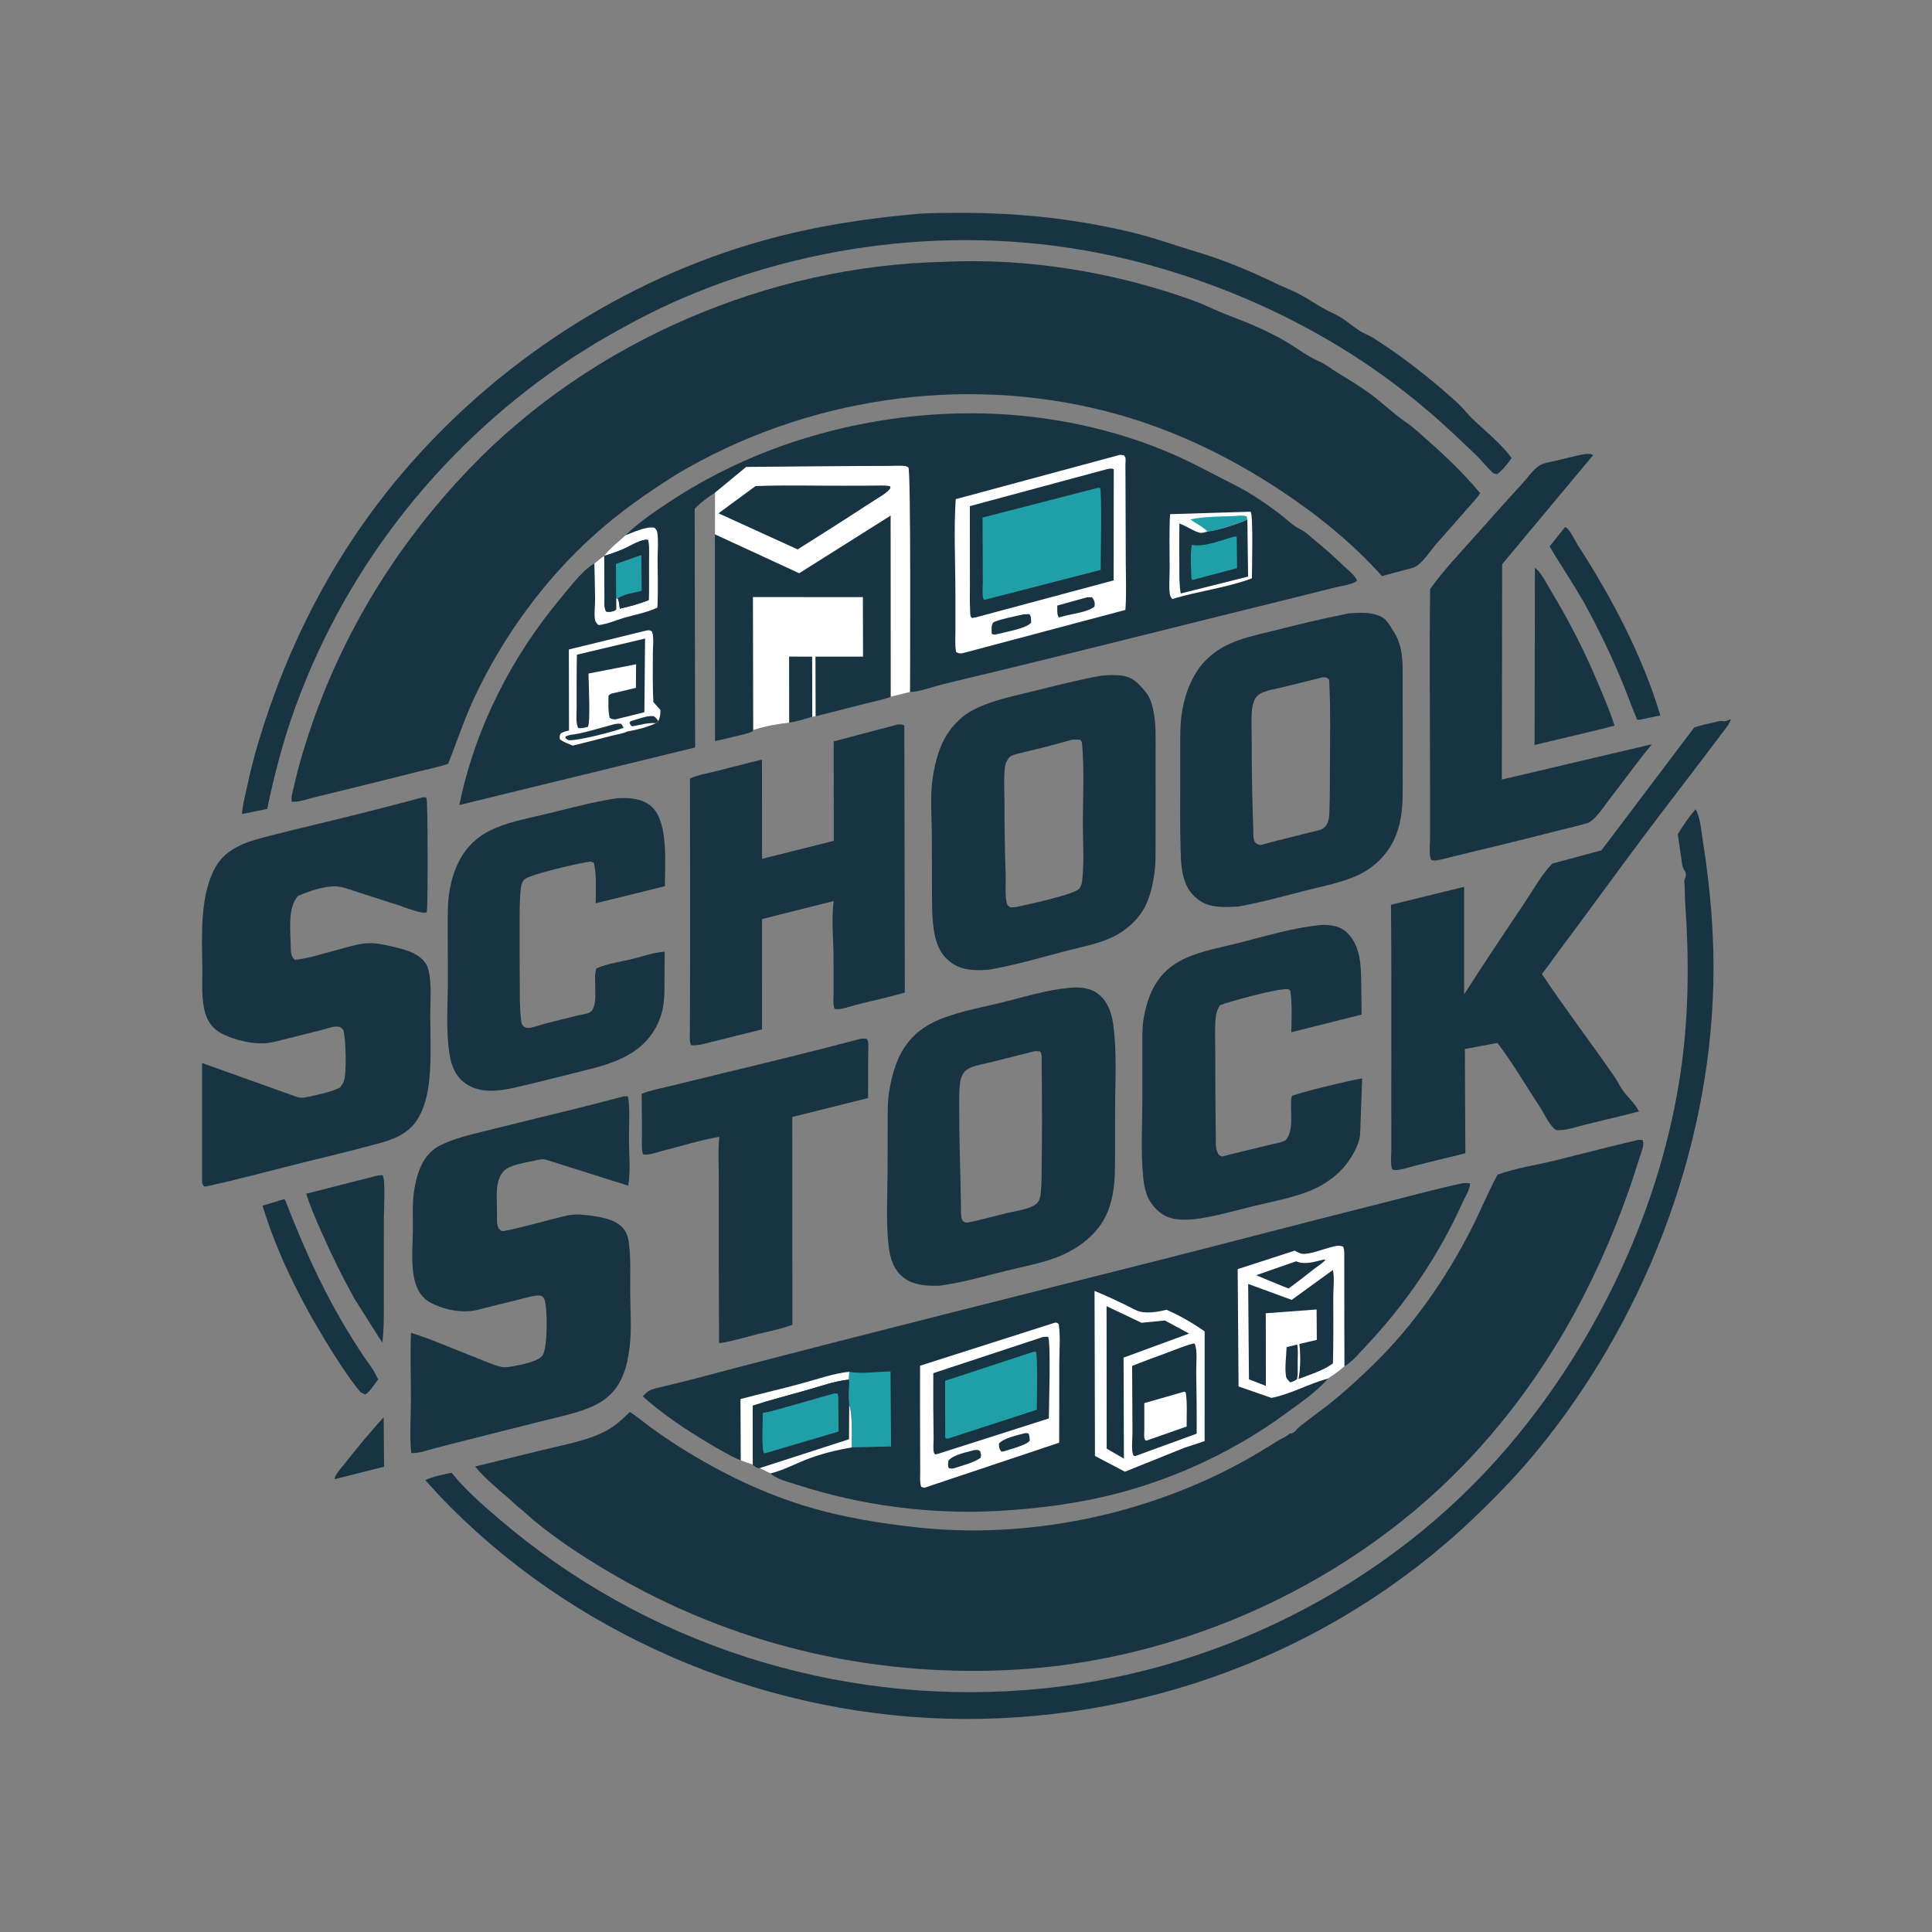 <?xml version="1.0" encoding="utf-8" ?>
<svg xmlns="http://www.w3.org/2000/svg" xmlns:xlink="http://www.w3.org/1999/xlink" width="1024" height="1024">
	<rect width="100%" height="100%" fill="#808080" stroke="none"/>
	<path fill="#183341" d="M203.358 751.142L203.554 777.396L177.328 784.008C177.32 781.839 181.057 777.87 182.449 776.08C189.139 767.475 196.051 759.217 203.358 751.142Z"/>
	<path fill="#183341" d="M829.551 279.313L829.987 279.497C832.152 280.792 834.914 286.829 836.364 289.07C854.233 316.674 870.541 347.592 880.026 379.208L872.376 380.772C870.79 381.178 869.389 381.461 867.75 381.514C864.313 373.288 861.343 364.859 857.816 356.666C852.967 345.404 847.569 334.247 841.781 323.435C835.549 311.795 828.024 300.963 821.307 289.632L829.551 279.313Z"/>
	<path fill="#183341" d="M150.601 635.578C151.209 636.283 151.159 636.083 151.427 636.771C159.9 658.565 169.198 679.751 180.986 700C184.581 706.176 188.403 712.337 192.355 718.292C194.576 721.639 197.238 724.847 199.069 728.42L200.437 731.106C198.848 733.2 195.773 738.093 193.5 739.134L191.01 737.805C184.249 729.601 178.369 720.23 172.819 711.169C159.099 688.77 146.788 664.241 139.156 639.045L150.601 635.578Z"/>
	<path fill="#183341" d="M200.133 623.054L202.75 622.878C204.487 625.636 203.46 640.573 203.459 645.095C203.457 658.25 203.445 671.405 203.417 684.56C203.398 693.543 203.712 702.762 202.659 711.694L188.174 688.856C181.758 677.398 175.92 665.562 170.628 653.544C167.618 646.708 164.506 639.83 162.323 632.679L200.133 623.054Z"/>
	<path fill="#183341" d="M813.529 300.861C816.846 303.397 819.618 309.119 821.783 312.705C831.504 328.807 839.903 345.127 847.14 362.495C850.184 369.799 853.387 377.017 855.715 384.592L847.124 386.799L813.365 394.871L813.529 300.861Z"/>
	<path fill="#183341" d="M456.276 550.551C457.42 550.38 458.359 550.5 459.498 550.635C460.655 552.322 460.145 556.925 460.147 559.063C460.155 566.703 460.118 574.343 460.084 581.982L419.934 592.002L419.993 702.148C414.277 704.347 407.953 705.496 402 706.996C395.084 708.737 388.187 710.912 381.128 711.945L380.948 665.75C380.95 651.959 380.955 638.169 380.969 624.378C380.976 617.212 380.472 609.646 381.27 602.528C371.268 604.231 361.215 607.452 351.348 609.893C348.38 610.627 343.708 612.645 340.773 611.727C339.821 608.428 340.273 604.128 340.253 600.681C340.212 593.707 340.178 586.733 340.098 579.759C344.853 577.791 350.425 576.808 355.445 575.601C363.1 573.762 370.728 571.816 378.381 569.97C404.351 563.705 430.46 557.402 456.276 550.551Z"/>
	<path fill="#183341" d="M423.59 303.814L472.075 273.251L472.123 369.311C467.837 370.955 463.039 371.797 458.588 372.938C449.825 375.186 441.075 377.454 432.295 379.636L430.523 379.988C426.57 381.109 422.346 382.528 418.284 383.054C411.785 383.751 405.454 384.977 399.211 386.951L398.88 387.636C396.433 388.866 393.643 389.317 391 389.979C386.997 390.983 383.031 391.976 378.978 392.767L378.924 283.189L423.59 303.814Z"/>
	<path fill="#FEFEFE" d="M399.072 316.463L457.345 316.48L457.434 348.014L432.215 348.029L432.295 379.636L430.523 379.988C426.57 381.109 422.346 382.528 418.284 383.054C411.785 383.751 405.454 384.977 399.211 386.951L399.072 316.463Z"/>
	<path fill="#183341" d="M418.239 347.993L430.443 348.045L430.523 379.988C426.57 381.109 422.346 382.528 418.284 383.054L418.239 347.993Z"/>
	<path fill="#183341" d="M840.335 240.647C841.926 240.633 843.069 240.314 844.387 241.25L796.181 299.027L795.991 413.18L875.529 394.459C867.809 403.809 860.713 413.801 853.25 423.367C850.086 427.422 846.385 433.599 841.899 436.082C836.892 437.656 831.693 438.734 826.609 440.052C814.553 443.179 802.478 446.117 790.385 449.09C783.683 450.738 776.97 452.36 770.251 453.94C767.185 454.661 763.909 455.761 760.785 456.089C759.967 456.174 759.318 455.991 758.546 455.75C757.227 453.14 757.957 447.396 757.958 444.357C757.961 434.296 757.955 424.236 757.953 414.175C757.946 380.194 757.546 346.164 758.006 312.19L758.59 311.376C765.195 302.283 773.245 293.709 780.75 285.339C789.323 275.778 797.771 266.115 806.498 256.694C809.331 253.635 812.448 249.053 815.828 246.815C818.138 245.285 821.871 244.863 824.543 244.231C829.809 242.986 834.985 241.51 840.335 240.647Z"/>
	<path fill="#183341" d="M326.573 423.153L326.97 423.108C333.436 422.687 340.925 423.127 345.816 427.963C354.36 436.41 352.384 458.571 352.414 469.719L315.745 478.74C315.663 471.903 316.37 463.941 314.75 457.284L313.25 456.667C308.024 457.049 281.655 463.379 278.423 465.762C276.63 467.084 276.223 469.11 276.005 471.194C275.29 478.012 275.43 484.897 275.411 491.743C275.383 501.736 275.415 511.73 275.494 521.722C275.539 527.452 275.399 533.299 276.031 539C276.133 539.918 276.211 541.995 276.614 542.75C276.899 543.285 277.371 543.697 277.75 544.171C278.333 544.393 278.878 544.785 279.5 544.837C281.713 545.021 286.72 543.096 289.047 542.496C294.754 541.025 300.493 539.672 306.207 538.222C308.123 537.736 310.546 537.54 312.327 536.72C318.045 534.087 313.906 518.251 316.133 513.25C321.882 510.681 329.074 509.767 335.233 508.262C340.592 506.954 346.134 504.881 351.634 504.478L352.284 504.435L352.148 526.015C352.039 530.115 351.598 534.398 350.289 538.303L350.046 539C349.178 541.536 348.045 544.013 346.625 546.292C336.968 561.802 319.194 564.959 302.849 569.139C292.74 571.725 282.558 574.233 272.382 576.541C264.249 578.387 254.534 579.511 247.216 574.588C241.623 570.827 239.335 565.354 238.284 558.933C236.187 546.109 237.413 531.65 237.378 518.636C237.355 509.674 237.281 500.712 237.295 491.75C237.305 485.039 237.165 478.124 238.365 471.5C239.677 464.247 242.315 456.797 246.768 450.863C249.768 446.866 253.891 443.322 258.29 440.957C268.115 435.673 279.836 433.822 290.572 431.165C302.449 428.225 314.487 425.024 326.573 423.153Z"/>
	<path fill="#183341" d="M701.118 490.207C705.741 490.26 710.318 490.859 713.841 494.191C721.241 501.19 721.353 511.952 721.496 521.423C721.578 526.861 721.629 532.3 721.673 537.738L684.429 547.092C684.555 540.105 684.91 532.628 683.974 525.708C683.842 524.731 683.736 524.901 683 524.347C678.901 523.275 651.222 530.889 646.556 532.824L646.148 533.56C645.138 535.432 644.533 537.31 644.331 539.437C643.782 545.224 644.111 551.274 644.116 557.094C644.124 567.585 644.147 578.076 644.233 588.567C644.271 593.279 644.321 597.99 644.407 602.701C644.449 605.062 644.204 608.034 645.058 610.25C645.718 611.963 646.09 612.326 647.75 612.988C655.808 610.843 663.976 609.052 672.06 606.979C675.141 606.189 678.362 605.86 681.25 604.481C686.491 598.869 683.244 588.066 684.644 581.048C686.357 579.511 717.255 572.246 721.272 571.686L721.965 571.596L720.935 600.104C721.017 605.676 717.036 612.411 713.779 616.75C709.721 622.158 703.84 626.626 697.817 629.573C687.596 634.574 675.097 636.633 664.049 639.348C654.719 641.642 645.2 644.423 635.708 645.838C629.068 646.827 620.62 647.228 615.065 642.834C609.035 638.066 606.8 632.436 606.007 624.902C604.492 610.503 605.492 595.095 605.481 580.594C605.475 572.444 605.474 564.295 605.492 556.145C605.506 550.4 605.264 544.355 606.342 538.692C607.832 530.858 610.322 523.522 615.511 517.321C619.143 512.98 623.643 509.958 628.784 507.668C637.274 503.887 647.08 502.179 656.074 499.907C670.78 496.192 685.972 491.456 701.118 490.207Z"/>
	<path fill="#183341" d="M487.288 113.276C494.639 112.782 502.075 112.876 509.443 112.849C540.409 112.732 572.01 116.184 602.088 123.706C612.718 126.364 622.836 130.084 633.281 133.183C648.516 137.704 662.745 143.69 677.045 150.574C680.665 152.317 684.414 153.671 688 155.542C692.784 158.039 697.185 161.057 701.855 163.673C704.772 165.307 707.809 166.494 710.705 168.284C714.159 170.419 717.27 173.173 720.735 175.384C723.073 176.875 725.701 177.734 727.984 179.185C740.309 187.017 752.813 196.492 763.912 205.983C767.317 208.895 770.903 211.947 774.07 215.106C776.209 217.239 778.052 219.662 780.228 221.77C787.281 228.598 795.357 234.797 801.191 242.786C799.189 245.709 796.364 249.237 793.5 251.314C792.917 251.196 792.303 251.179 791.75 250.959C791.221 250.748 790.278 249.652 789.846 249.222C787.58 246.969 785.573 244.449 783.328 242.171C781.04 239.849 778.57 237.706 776.234 235.431C760.303 219.919 742.914 205.525 724.46 193.086C687.928 168.464 647.327 150.508 604.776 139.249C524.706 118.06 437.988 125.411 362 157.952C346.119 164.753 331.202 172.839 316.29 181.509L304.25 189.026C236.532 233.498 184.554 298.042 156.729 374.266C150.227 392.078 145.473 410.189 141.631 428.728L128.262 431.454C128.51 426.963 129.783 422.332 130.74 417.931C132.538 409.658 134.519 401.459 136.96 393.348C152.7 341.045 177.221 293.375 212.58 251.539C262.352 192.651 330.374 148.152 404.719 127.437C431.838 119.881 459.287 115.663 487.288 113.276Z"/>
	<path fill="#183341" d="M475.542 384.063C477.118 383.866 477.985 383.762 479.316 384.639L479.566 526.07C471.044 528.597 462.21 530.387 453.592 532.616C450.813 533.334 444.908 535.596 442.324 534.686C441.338 532.552 441.8 528.963 441.796 526.595C441.784 520.212 441.807 513.828 441.787 507.444C441.756 497.793 440.613 487.097 441.859 477.563L403.912 487.12L403.895 545.592L374.874 552.813C371.906 553.588 369.34 554.214 366.25 553.963C365.346 551.637 365.635 549.155 365.653 546.698C365.68 542.977 365.679 539.255 365.69 535.533C365.73 522.54 365.778 509.547 365.795 496.554C365.832 468.584 365.676 440.614 365.688 412.645C370.015 410.615 375.308 409.831 379.963 408.654C387.927 406.64 395.847 404.454 403.854 402.613L403.908 455.2L441.913 445.675L441.876 392.951L475.542 384.063Z"/>
	<path fill="#183341" d="M916.999 381.268L917.341 381.467C916.332 384.21 914.042 386.792 912.294 389.115C909.478 392.859 906.667 396.608 903.844 400.347C892.813 414.953 881.576 429.407 870.62 444.069C855.622 464.141 840.926 484.442 825.912 504.5C822.991 508.402 820.332 512.426 817.241 516.211C829.579 534.79 843.208 552.56 855.863 570.924C857.272 572.968 858.22 575.171 859.608 577.216C862.513 581.494 866.214 584.286 868.718 589.064C859.436 591.507 850.047 593.693 840.713 595.951C835.793 597.142 830.079 599.358 825 598.989C821.474 597.242 818.604 590.429 816.43 587.115C808.975 575.749 801.857 563.623 793.705 552.772L776.42 555.98L776.669 611.252L771.366 612.587C764.416 614.195 757.494 615.961 750.577 617.707C747.346 618.523 743.932 619.715 740.643 620.113C739.584 620.241 738.754 620.182 737.819 619.664C736.864 616.547 737.445 612.014 737.44 608.699C737.426 600.404 737.415 592.109 737.408 583.813C737.379 549.06 737.588 514.3 737.248 479.548L776.009 470.032L776.016 527.055C786.436 510.762 797.172 494.628 807.993 478.592C812.546 471.844 817.041 463.45 822.777 457.682L848.782 450.707L898.029 385.533C901.345 384.463 904.609 383.742 908 382.974C909.722 382.584 911.428 381.889 913.203 382.235C914.645 382.515 915.719 381.875 916.999 381.268Z"/>
	<path fill="#183341" d="M898.643 428.934C901.151 432.68 901.714 440.505 902.427 444.969C906.531 470.659 908.737 496.102 908.077 522.141C905.818 611.364 870.58 701.387 813.783 770.027C803.378 782.601 791.869 794.417 780.028 805.635C705.25 876.481 603.846 913.929 501.13 910.922C401.026 907.991 301.252 865.08 232.292 792.086L225.425 784.514C229.648 782.481 234.78 781.489 239.371 780.62C246.349 789.42 256.001 797.797 264.527 805.093C342.004 871.385 442.683 903.639 544.261 895.705C641.549 888.106 735.449 841.564 798.994 767.15C846.997 710.936 881.094 638.669 891.202 565.25C895.171 536.422 895.238 507.144 893.168 478.162C892.938 474.943 893.07 471.697 892.798 468.483C892.694 467.25 892.573 466.448 893.191 465.312C893.88 464.044 893.509 463.412 893.295 462.014C891.448 459.955 891.429 457.129 891.061 454.5C890.486 450.393 889.864 446.292 889.264 442.189C891.975 437.474 895.165 433.11 898.643 428.934Z"/>
	<path fill="#183341" d="M330.795 581.04L332.867 581.133C334.02 588.163 333.323 596.28 333.355 603.426C333.392 611.531 334.241 620.521 333.003 628.456L290 614.851L289.369 614.657C287.365 614.074 285.233 614.754 283.25 615.177C278.966 616.09 272.448 617.063 268.682 619.35C266.254 620.825 264.675 623.764 264.014 626.448C262.76 631.547 263.436 638.021 263.435 643.287C263.434 645.943 263.062 648.895 264.417 651.25C264.944 651.661 265.372 652.252 266 652.482C267.7 653.106 297.057 644.796 301.816 644.025C304.413 643.605 306.898 643.636 309.507 643.92C316.368 644.667 326.268 645.651 330.761 651.622C332.023 653.299 332.795 655.453 333.121 657.515C334.511 666.323 333.929 676.29 334.014 685.209C334.103 694.607 334.854 704.721 333.703 714.055C332.477 723.985 330.005 733.724 321.975 740.492C318.202 743.672 313.775 745.73 309.155 747.349C302.052 749.838 294.53 751.368 287.239 753.228C274.145 756.568 261.042 759.858 247.932 763.131C241.801 764.661 235.675 766.254 229.561 767.853C225.794 768.838 221.895 770.39 217.963 770.142C217.009 761.043 217.777 751.125 217.799 741.942C217.828 730.134 217.33 718.171 217.838 706.391C229.594 710.137 241.151 715.341 252.697 719.759C256.817 721.336 261.236 723.455 265.515 724.435C267.51 724.891 269.668 724.558 271.655 724.197C275.57 723.486 285.437 721.712 287.601 718.341C290.305 714.126 290.247 693.861 288.648 688.98C287.973 686.918 286.569 686.491 284.572 686.692C281.111 687.041 277.678 688.11 274.309 688.947C268.584 690.37 262.876 691.822 257.141 693.207C254.479 693.85 251.795 694.703 249.059 694.944C242.147 695.554 234.071 693.64 228.018 690.343C223.505 687.885 221.147 683.766 219.859 678.932C217.648 670.628 218.777 659.948 218.844 651.293C218.893 645.019 218.481 638.336 219.361 632.127C220.144 626.605 221.529 620.464 224.379 615.625C226.452 612.104 229.377 609.09 233.034 607.227C240.192 603.577 248.306 601.635 256.07 599.718C263.631 597.852 271.172 595.947 278.742 594.118C296.114 589.921 313.524 585.627 330.795 581.04Z"/>
	<path fill="#183341" d="M714.789 325.112C720.699 324.709 728 324.118 733.165 327.56C734.976 328.767 736.101 330.717 737.272 332.503C740.117 336.843 741.686 339.831 742.637 345.036C743.646 350.557 743.43 356.44 743.444 362.044C743.463 369.786 743.466 377.528 743.47 385.27C743.475 394.296 743.475 403.322 743.462 412.348C743.452 418.992 743.638 425.673 742.64 432.265C741.648 438.82 739.477 445.256 735.603 450.693C731.881 455.917 727.242 459.988 721.561 462.958C712.658 467.611 701.853 469.487 692.164 471.98C680.236 475.05 668.257 478.357 656.126 480.507C650.006 480.856 642.174 481.263 636.75 477.921C630.969 474.359 628.156 469.431 626.834 462.86C625.777 457.607 625.81 452.19 625.672 446.85C625.426 437.267 625.55 427.653 625.542 418.067C625.535 410.629 625.532 403.19 625.55 395.752C625.564 389.922 625.465 383.822 626.371 378.051C627.66 369.838 630.103 362.22 634.755 355.255C638.279 349.979 643.553 345.409 649.15 342.471C657.173 338.258 666.301 336.51 675.016 334.293C688.191 330.942 701.459 327.788 714.789 325.112ZM700.652 359.09C693.812 360.834 686.951 362.499 680.096 364.18C676.295 365.112 672.038 365.688 668.483 367.371C667.191 367.982 666.115 368.946 665.367 370.168C664.309 371.897 663.81 374.093 663.6 376.09C663.04 381.398 663.435 387.207 663.43 392.563C663.42 405.361 663.589 418.055 663.981 430.839C664.081 434.075 664.161 437.312 664.28 440.548C664.334 442.04 664.201 443.988 664.678 445.392C665.037 446.451 665.736 447.089 666.75 447.514L668.136 447.94C676.685 445.405 685.419 443.546 694.034 441.243C696.113 440.688 699.234 440.319 701.059 439.229C702.217 438.538 702.934 437.588 703.525 436.391C704.744 433.92 704.597 430.24 704.684 427.516C704.887 421.142 704.851 414.752 704.869 408.375C704.915 392.398 705.343 376.203 704.464 360.25C703.31 359.031 702.841 358.944 701.137 359.021L700.652 359.09Z"/>
	<path fill="#183341" d="M583.751 358.116C587.207 357.789 590.795 357.652 594.25 358.038C600.001 358.679 603.045 361.804 606.535 365.928C609.219 369.1 610.318 371.978 611.141 376L611.499 377.703C612.781 384.361 612.464 391.372 612.479 398.122C612.499 406.964 612.5 415.807 612.495 424.65C612.49 432.029 612.485 439.409 612.467 446.789C612.454 451.816 612.635 457.011 611.965 462C610.94 469.637 609.254 477.639 604.783 484.051C601.258 489.107 596.196 493.35 590.706 496.152C582.242 500.472 572.721 501.936 563.669 504.366C550.614 507.872 537.589 511.612 524.243 513.934C517.491 514.457 510.508 514.568 504.682 510.595C499.14 506.815 496.539 501.421 495.317 495C493.84 487.248 494.008 479.201 493.972 471.345C493.928 461.879 493.909 452.412 493.897 442.946C493.886 433.196 492.893 422.131 494.322 412.523C495.598 403.946 497.827 395.144 502.87 387.925C506.022 383.414 510.078 379.449 514.907 376.777C524.832 371.285 536.391 369.181 547.29 366.452C559.364 363.428 571.498 360.325 583.751 358.116ZM568.046 392.078C563.245 393.388 558.49 394.825 553.656 396.011C549.492 397.032 545.321 398.034 541.162 399.075C539.351 399.528 536.849 399.966 535.326 401.076C534.652 401.568 534.178 402.376 533.798 403.099C533.116 404.396 532.749 405.639 532.58 407.089C531.926 412.694 532.38 418.961 532.377 424.631C532.369 437.901 532.581 451.053 533.037 464.306C533.185 468.61 532.554 474.665 533.638 478.75C533.981 480.043 534.63 480.425 535.75 480.976L538.786 480.723C544.018 479.51 570.132 474.065 572.195 470.818C572.883 469.735 573.354 468.524 573.512 467.25C574.764 457.204 573.943 446.14 573.953 436.004C573.967 421.969 574.821 407.169 573.419 393.25L572.5 392.118C571.018 392.046 569.524 391.904 568.046 392.078Z"/>
	<path fill="#183341" d="M565.779 523.695C568.391 523.25 572.318 523.23 574.912 523.766L575.5 523.897C577.705 524.343 579.43 524.937 581.299 526.25C586.91 530.194 589.131 536.419 590.033 542.983C592.091 557.954 591.013 573.927 591.013 589.067C591.013 596.857 591.008 604.648 590.985 612.438C590.965 618.998 591.025 625.865 589.872 632.34C588.685 639.003 586.416 645.321 582.23 650.694C577.395 656.901 571.113 661.427 564.04 664.75C554.792 669.096 543.601 671.004 533.685 673.454C521.766 676.4 509.653 679.949 497.474 681.486C490.899 681.575 484.136 681.285 478.771 677.039C473.229 672.653 471.662 666.409 470.926 659.686C469.535 646.968 470.427 633.499 470.437 620.69C470.443 612.415 470.455 604.14 470.488 595.865C470.511 589.785 470.364 583.458 471.441 577.453C473.071 568.368 475.683 559.347 481.614 552.084C485.363 547.494 489.997 544.028 495.349 541.516C506.151 536.447 519.325 534.227 530.908 531.365C542.335 528.542 554.065 524.847 565.779 523.695ZM548.538 557.112C540.813 559.1 533.07 561.044 525.33 562.97C521.737 563.865 517.591 564.496 514.201 565.962C512.761 566.584 511.481 567.524 510.625 568.854C509.505 570.595 509.022 572.374 508.796 574.413C508.201 579.769 508.457 585.372 508.446 590.761C508.423 602.566 508.807 614.256 509.069 626.038C509.163 630.275 509.227 634.513 509.317 638.75C509.362 640.89 509.179 643.426 509.618 645.5C509.81 646.406 510.136 647.134 510.972 647.582C511.866 648.062 511.515 647.912 512.632 648.02C519.68 646.659 526.537 644.709 533.5 642.989C537.725 641.945 547.497 640.764 550.057 637.25C551.131 635.776 551.449 633.966 551.631 632.2C552.278 625.941 552.032 619.537 552.138 613.25C552.353 600.401 552.307 587.572 552.214 574.721C552.187 570.934 552.156 567.146 552.085 563.359C552.061 562.041 552.286 560.002 551.941 558.75C551.709 557.904 551.636 557.879 551.224 557.25L548.538 557.112Z"/>
	<path fill="#183341" d="M224.321 422.538L225.75 422.641L226.078 423.228C226.786 424.616 226.892 481.445 226.183 483.281C225.422 485.255 213.675 480.592 211.581 479.915C204.322 477.569 197.068 475.21 189.795 472.909C185.989 471.704 181.483 469.783 177.446 469.761C171.356 469.728 163.36 472.439 157.845 474.95L157.556 475.344L157.083 476.006C152.504 482.327 153.989 494.028 154.101 501.638C154.142 504.446 154.091 506.656 156.242 508.75C163.291 508.031 171.154 505.488 178.01 503.659C183.186 502.278 189.938 500.08 195.285 499.918C199.911 499.778 204.521 500.896 209 501.944C212.949 502.868 216.945 503.939 220.485 505.965C223.462 507.669 226.193 510.418 227.031 513.839L227.179 514.495C228.882 521.705 228.033 530.324 228.038 537.747C228.045 550.728 228.916 564.615 226.845 577.425C225.929 583.087 224.089 588.828 220.996 593.694C218.303 597.927 214.176 600.955 209.645 602.972C204.607 605.216 199.028 606.455 193.71 607.883C183.684 610.576 173.583 612.987 163.5 615.455C145.285 619.913 127.076 625.03 108.75 628.944C107.507 628.38 107.625 628.186 107.096 626.9L107.102 563.416L157.009 581.284L157.75 581.504C160.252 582.265 162.71 581.478 165.201 580.934C170.341 579.811 175.507 578.692 180.269 576.415L180.558 575.984L181.013 575.25C181.393 574.675 181.781 574.18 182.074 573.544C183.916 569.536 183.35 550.03 181.895 545.75C180.803 544.742 180.289 544.157 178.75 544.099C176.154 544.002 172.778 545.332 170.25 545.982C164.123 547.558 157.982 549.091 151.837 550.593C148.145 551.496 144.454 552.643 140.641 552.929C133.632 553.455 124.296 551.223 118.018 548.061C113.479 545.774 110.458 542.326 108.925 537.449C106.643 530.188 107.291 521.357 107.228 513.802C107.13 502.158 106.576 489.516 108.338 478.022C109.259 472.02 111.074 465.157 114.073 459.827C117.202 454.269 121.392 450.91 127.081 448.175C132.121 445.752 137.616 444.4 143 442.992C151.309 440.819 159.65 438.845 167.998 436.833C186.798 432.303 205.648 427.569 224.321 422.538Z"/>
	<path fill="#183341" d="M340.608 740.069L343.25 737.65C345.121 736.232 347.994 735.759 350.242 735.206C354.574 734.14 358.91 733.088 363.24 732.015C371.146 730.055 379.02 727.87 386.903 725.807C463.053 705.885 539.424 686.905 615.73 667.577C654.18 657.838 692.519 647.691 731 638.057C745.351 634.464 759.794 630.445 774.242 627.344C775.989 626.969 777.406 626.97 779.165 627.25C779.138 627.934 779.161 627.969 778.99 628.75C778.349 631.681 776.303 634.847 775.057 637.625C762.699 665.171 745.222 690.842 724.566 712.807C720.905 716.7 717.16 721.403 712.585 724.207C709.839 726.549 707.222 728.524 704.202 730.474L703.994 730.642C697.479 737.964 689.067 743.616 681.194 749.381C655.164 768.441 624.629 782.936 593.454 791.202C572.227 796.831 550.304 799.675 528.402 800.861C493.523 802.749 456.493 797.987 423.32 787.205C418.804 785.738 411.78 784.106 408.296 780.951L402.559 778.154C400.643 777.755 400.415 777.565 399.045 776.308L392.62 774.077C386.656 771.569 380.831 768.02 375.262 764.727C363.206 757.598 351.077 749.396 340.608 740.069Z"/>
	<path fill="#FEFEFE" d="M392.47 741.528C403.157 738.723 413.923 736.182 424.606 733.332C432.76 731.156 441.784 727.89 450.125 727.07L449.976 731.221C442.408 731.964 434.611 734.833 427.27 736.901C417.826 739.562 408.288 742.009 398.957 745.043L399.045 776.308L392.62 774.077L392.47 741.528Z"/>
	<path fill="#219FA8" d="M450.125 727.07C456.858 728.335 465.1 726.965 472.005 726.891L472.278 766.658L451.461 767.164C451.457 762.929 451.889 747.848 450.1 744.897C449.427 740.632 449.966 735.577 449.976 731.221L450.125 727.07Z"/>
	<path fill="#183341" d="M398.957 745.043C408.288 742.009 417.826 739.562 427.27 736.901C434.611 734.833 442.408 731.964 449.976 731.221C449.966 735.577 449.427 740.632 450.1 744.897C451.889 747.848 451.457 762.929 451.461 767.164C443.03 768.61 434.879 770.607 426.906 773.759C420.595 776.255 414.953 779.358 408.296 780.951L402.559 778.154C400.643 777.755 400.415 777.565 399.045 776.308L398.957 745.043Z"/>
	<path fill="#FEFEFE" d="M450.1 744.897C451.889 747.848 451.457 762.929 451.461 767.164C443.03 768.61 434.879 770.607 426.906 773.759C420.595 776.255 414.953 779.358 408.296 780.951L402.559 778.154L450.003 762.833L450.1 744.897Z"/>
	<path fill="#219FA8" d="M442.295 738.547L443.897 738.649C444.592 740.639 444.302 743.305 444.33 745.433C444.386 749.872 444.428 754.311 444.468 758.751L406.617 769.945L405 770.297C403.449 768.697 404.323 752.384 404.338 748.886C408.485 748.241 412.634 746.858 416.685 745.765C425.252 743.452 433.723 740.843 442.295 738.547Z"/>
	<path fill="#FEFEFE" d="M686.212 662.882C687.483 663.55 688.967 664.441 690.424 664.547C694.461 664.839 700.793 662.235 704.8 661.196C707.33 660.541 709.389 659.764 711.89 660.75C712.738 662.704 712.476 664.751 712.485 666.845C712.503 671.19 712.504 675.535 712.504 679.881C712.504 694.657 712.512 709.431 712.585 724.207C709.839 726.549 707.222 728.524 704.202 730.474L703.994 730.642C693.712 733.341 684.357 738.848 673.911 740.919L656.466 734.851L655.993 672.666L686.212 662.882Z"/>
	<path fill="#183341" d="M687.462 712.67L687.644 712.811C688.051 715.829 687.81 719.09 687.792 722.149C687.775 725.001 688.007 728.215 687.477 731C686.202 731.879 685.319 732.296 683.825 732.7L683.037 731.879C682.445 731.221 681.807 730.502 681.641 729.601C680.836 725.232 681.784 718.55 681.927 713.998L687.462 712.67Z"/>
	<path fill="#183341" d="M701.472 667.611L702.491 667.668C701.323 669.349 698.426 671.068 696.736 672.381C692.163 675.935 687.661 679.607 682.916 682.932L671.997 678.5L665.848 675.866L686.919 668.526C691.537 670.513 696.855 668.758 701.472 667.611Z"/>
	<path fill="#183341" d="M706.429 673.143C707.416 676.883 706.663 682.872 706.663 686.851C706.664 698.769 706.814 710.718 706.478 722.631C701.302 726.508 694.202 728.578 688.213 730.905C689.37 725.184 689.331 718.134 688.689 712.331L697.94 710.16L697.831 694.055L670.875 696.056L670.908 704.88L670.935 734.558L661.976 731.069L661.554 680.51L684.625 688.962L706.429 673.143Z"/>
	<path fill="#FEFEFE" d="M580.128 684.222C585.606 686.431 590.917 688.941 596.24 691.494C598.905 692.772 602.371 694.96 605.25 695.398C609.558 696.053 614.112 695.183 618.301 694.22C625.046 697.134 632.504 701.417 638.49 705.681L638.484 763.819L627.875 767.305L596.233 780.033L580.354 771.684L580.128 684.222Z"/>
	<path fill="#183341" d="M586.506 692.299L605.019 701.099L617.392 699.883L630.235 706.81L595.522 719.568L595.571 736.62L595.69 773.1L586.565 767.823L586.506 692.299Z"/>
	<path fill="#183341" d="M632.657 712.046L633.183 712.206C634.781 715.234 633.976 723.06 634.022 726.668C634.164 737.731 634.358 748.8 634.264 759.865L601.625 771.777L600.779 771.445C599.49 769.345 600.242 762.394 600.228 759.652C600.166 747.755 600.11 735.857 600.057 723.96C606.186 721.495 612.407 719.259 618.6 716.961C623.247 715.236 627.851 713.285 632.657 712.046Z"/>
	<path fill="#FEFEFE" d="M627.718 737.597L628.455 738C629.389 743.672 628.882 750.286 628.956 756.078L607.744 763.527L607.106 763.442C606.094 762.268 606.508 759.536 606.507 757.944C606.505 753.193 606.503 748.442 606.5 743.691L627.718 737.597Z"/>
	<path fill="#FEFEFE" d="M559.246 701.007C560.455 701.1 560.263 701.094 561.123 701.75C562.149 708.384 561.442 716.067 561.442 722.812C561.442 736.761 561.444 750.711 561.38 764.661L490.119 788.495C489.398 788.467 488.929 788.313 488.25 788.09C487.461 785.781 487.727 783.12 487.721 780.698C487.71 776.605 487.713 772.512 487.701 768.42C487.654 753.564 487.61 738.708 487.655 723.852L559.246 701.007Z"/>
	<path fill="#183341" d="M543.446 759.581C544.135 759.542 544.506 759.653 545.158 759.842C545.681 761.029 545.724 762.227 545.836 763.5C544.302 766.029 534.676 768.312 531.675 769.335L530.636 769.322C529.494 767.742 529.574 767.147 529.407 765.25C531.615 762.222 539.737 760.57 543.446 759.581Z"/>
	<path fill="#183341" d="M516.458 768.577C518.11 768.466 518.272 768.266 519.566 769.25C519.89 770.652 520.159 771.249 519.75 772.651C516.045 775.342 510.016 776.705 505.64 778.229C504.567 778.392 503.924 778.49 502.891 778.12C502.235 776.874 502.534 775.595 502.668 774.25C504.97 771.047 512.614 769.67 516.458 768.577Z"/>
	<path fill="#183341" d="M553.061 708.549L555.5 708.534C557.068 711.131 555.943 746.083 555.904 751.806L497.104 770.572L495.75 770.882C495.504 770.588 495.156 770.355 495.013 770C494.459 768.625 494.867 764.131 494.84 762.408C494.66 750.877 494.589 739.339 494.671 727.807L553.061 708.549Z"/>
	<path fill="#219FA8" d="M547.783 716.461L549 716.487C550.21 718.116 549.527 743.433 549.522 747.199L502.718 762.406C501.445 762.553 502.019 762.7 500.987 762L500.906 731.872L547.783 716.461Z"/>
	<path fill="#183341" d="M331.437 283.76C339.18 276.305 347.896 270.515 356.862 264.667C404.635 233.509 463.619 217.97 520.48 219.124C555.334 219.831 591.159 227.21 623.065 241.357C633.912 246.167 644.202 251.935 654.776 257.245C662.668 261.207 670.698 266.707 677.778 271.998C681.671 274.907 685.015 278.582 689.485 280.704C691.774 281.79 694.107 284.075 696.083 285.687C701.808 290.356 707.195 295.108 712.504 300.25C714.551 302.232 718.355 305.04 719.25 307.761C716.986 309.87 711.062 310.503 707.941 311.287C697.782 313.837 687.608 316.385 677.438 318.886C627.355 331.205 577.375 343.905 527.25 356.05C517.881 358.32 508.471 360.475 499.122 362.82C493.995 364.106 487.53 366.626 482.342 366.784L472.123 369.311L472.075 273.251L423.59 303.814L378.924 283.189L378.944 261.126C375.236 263.474 371.288 266.505 368.183 269.603L368.43 396.175L243.465 426.673C251.792 385.995 271.04 348.139 297.709 316.387C302.372 310.836 308.082 303.166 314.127 299.186L315.011 298.654C316.835 297.337 318.281 295.746 320.27 294.626C322.857 290.841 328.071 286.912 331.437 283.76Z"/>
	<path fill="#FEFEFE" d="M331.437 283.76C335.33 282.258 342.897 278.7 346.904 279.75C347.812 280.733 348.185 281.047 348.396 282.418C349.053 286.699 348.536 291.904 348.541 296.278C348.55 304.344 348.837 312.534 348.504 320.588L348.411 322.031C342.857 324.711 336.474 325.777 330.569 327.517C326.338 328.764 321.525 330.907 317.201 331.296C316.274 330.33 315.614 329.886 315.377 328.491C314.824 325.233 315.417 321.097 315.399 317.75C315.364 311.386 315.161 305.015 315.011 298.654C316.835 297.337 318.281 295.746 320.27 294.626C320.298 301.708 320.353 308.791 320.436 315.872C320.466 318.39 319.997 321.931 321.25 324.095C322.608 324.478 324.456 324.235 325.75 323.641L326.571 323L326.55 317.052L327.428 317.203C328.192 318.795 328.277 320.864 328.528 322.604C333.756 321.4 338.849 320.101 343.819 318.051C344.053 311.715 343.905 305.323 343.91 298.981C343.914 294.816 344.262 290.36 343.527 286.25C340.473 285.263 333.787 289.568 330.756 290.851C327.304 292.312 323.881 293.614 320.27 294.626C322.857 290.841 328.071 286.912 331.437 283.76Z"/>
	<path fill="#183341" d="M320.27 294.626C323.881 293.614 327.304 292.312 330.756 290.851C333.787 289.568 340.473 285.263 343.527 286.25C344.262 290.36 343.914 294.816 343.91 298.981C343.905 305.323 344.053 311.715 343.819 318.051C338.849 320.101 333.756 321.4 328.528 322.604C328.277 320.864 328.192 318.795 327.428 317.203L326.55 317.052L326.571 323L325.75 323.641C324.456 324.235 322.608 324.478 321.25 324.095C319.997 321.931 320.466 318.39 320.436 315.872C320.353 308.791 320.298 301.708 320.27 294.626Z"/>
	<path fill="#219FA8" d="M326.481 298.883L339.942 294.168L340.081 313.161C336.443 314.105 330.416 314.895 327.428 317.203L326.55 317.052L326.481 298.883Z"/>
	<path fill="#FEFEFE" d="M662.551 271.227L662.871 271.292C664.291 272.981 663.555 301.996 663.527 306.528C650.068 311.591 635.099 313.267 621.303 317.503C620.636 316.6 620.156 315.891 620.008 314.75C619.474 310.604 619.954 305.65 619.944 301.422C619.921 291.814 619.658 282.111 620.148 272.517L662.551 271.227Z"/>
	<path fill="#219FA8" d="M630.898 275.322C637.919 273.751 646.211 273.835 653.428 273.532C655.591 273.442 658.769 272.935 660.75 273.693L661.131 275.398C654.798 278.11 646.844 280.735 640.012 281.727C637.873 279.38 633.554 277.289 630.898 275.322Z"/>
	<path fill="#183341" d="M640.012 281.727C646.844 280.735 654.798 278.11 661.131 275.398L661.514 305.598L625.816 314.553C624.932 309.702 625.113 304.741 625.08 299.827C625.03 292.386 625.041 284.945 625.092 277.504L625.623 277.689C629.025 278.918 632.504 281.515 635.874 282.364C637.093 282.672 638.819 282.041 640.012 281.727Z"/>
	<path fill="#219FA8" d="M653.586 284.579L655 284.334L655.517 284.75L655.667 301.119L632.638 307.244L632.091 307.345L631.45 306.75C631.434 301.184 630.637 294.127 631.711 288.75C637.785 290.22 647.623 286.216 653.586 284.579Z"/>
	<path fill="#FEFEFE" d="M301.508 344.234L342 334.345C343.651 334.02 344.196 333.784 345.616 334.75C346.708 337.943 346.027 343.024 346.03 346.426C346.036 354.987 345.83 363.581 346.299 372.129L349.998 376.25C350.14 378.574 349.856 380.034 348.95 382.176L347.667 383.308C343.084 385.436 337.341 386.885 332.374 387.732C330.041 388.891 326.774 389.287 324.232 389.956C317.361 391.765 310.465 393.466 303.574 395.197C301.228 394.206 298.786 393.407 296.75 391.844C296.571 390.286 296.479 390.108 297.218 388.75C298.675 387.816 299.892 387.53 301.582 387.205L301.508 344.234Z"/>
	<path fill="#183341" d="M347.667 383.308C343.736 382.882 339.157 384.244 335.25 384.955C334.008 384.443 334.193 384.168 333.658 383L334.243 382.25C337.507 381.374 342.582 379.296 345.898 379.534C347.287 379.634 348.064 381.149 348.95 382.176L347.667 383.308Z"/>
	<path fill="#183341" d="M302.091 389.521C308.189 388.876 314.841 386.718 320.804 385.168C323.379 384.5 326.591 383.199 329.25 383.638L330.572 385.717C326.169 387.607 305.3 392.94 301.201 392.287L299.659 391.25L299.801 390.307L302.091 389.521Z"/>
	<path fill="#183341" d="M305.772 346.993L341.899 338.435L341.525 377.51L326.242 381.275C324.766 381.198 324.36 381.242 323.14 380.451C322.224 376.673 322.498 372.618 322.526 368.75C323.588 367.469 324.734 367.511 326.322 367.12L337.049 364.566L337.147 352.088L311.902 356.99C311.948 361.142 313.05 383.251 311.582 385.25C309.855 385.681 308.34 386.169 306.557 385.879C305.027 383.793 305.635 378.024 305.63 375.36C305.614 365.906 305.584 356.446 305.772 346.993Z"/>
	<path fill="#FEFEFE" d="M395.488 247.486C414.962 247.308 434.435 247.112 453.909 247C459.657 246.967 465.405 246.943 471.153 246.942C473.915 246.942 477.019 246.677 479.75 247.002C480.425 247.083 480.91 247.412 481.477 247.75C482.819 249.627 482.375 353.841 482.342 366.784L472.123 369.311L472.075 273.251L423.59 303.814L378.924 283.189L378.944 261.126L395.488 247.486Z"/>
	<path fill="#183341" d="M400.439 257.653C415.745 257.016 431.272 257.489 446.602 257.439C452.021 257.421 457.44 257.404 462.859 257.399C465.711 257.396 468.979 257.082 471.75 257.722L471.947 258.75C470.125 261.381 465.99 263.497 463.27 265.293C455.984 270.106 448.58 274.749 441.25 279.494L422.755 291.192L380.821 272.057L400.439 257.653Z"/>
	<path fill="#FEFEFE" d="M593.768 241.025L595.75 241.372C595.988 241.748 596.322 242.078 596.465 242.5C596.756 243.356 596.483 245.542 596.488 246.496C596.511 250.433 596.531 254.371 596.549 258.308C596.61 271.65 596.626 284.992 596.689 298.333C596.728 306.605 597.095 315.02 596.484 323.269L510.005 346.268C508.358 346.324 508.12 346.413 506.75 345.544C506.074 342.045 506.395 338.184 506.39 334.609C506.382 328.005 506.384 321.401 506.385 314.797C506.386 298.194 505.464 281.091 506.557 264.56L593.768 241.025Z"/>
	<path fill="#183341" d="M576.226 316.56L578.75 316.573C579.181 317.081 579.336 317.219 579.681 317.859C580.285 318.977 580.376 320.298 580.071 321.5C577.09 324.208 569.294 325.204 565.303 326.189L561.25 327.243C560.061 325.892 560.447 322.799 560.374 320.96L576.226 316.56Z"/>
	<path fill="#183341" d="M542.529 325.609L545.5 325.49C546.726 326.65 546.436 328.35 546.541 330C544.137 333.077 533.199 334.868 529.105 335.99C527.69 336.226 526.918 336.696 525.668 335.888C525.507 334.165 525.328 331.609 526.302 330.103C527.18 328.746 540.111 326.193 542.529 325.609Z"/>
	<path fill="#183341" d="M586.985 248.59C588.32 248.43 589.113 248.069 590.319 248.75L590.255 307.618L517.135 327.225L515.25 327.552C514.999 327.285 514.632 327.091 514.496 326.75C514.146 325.876 514.217 323.793 514.164 322.818C513.949 318.787 514.079 314.679 514.074 310.64C514.057 296.511 514.052 282.382 514.044 268.253L586.985 248.59Z"/>
	<path fill="#219FA8" d="M581.785 258.588L583 258.556C584.176 260.201 583.377 296.753 583.36 302.076L522.626 317.73L521.5 317.907C520.353 316.563 520.925 310.032 520.92 307.875C520.893 296.689 520.825 285.502 520.761 274.315L581.785 258.588Z"/>
	<path fill="#183341" d="M868.389 604.136L870.697 604.25C870.839 604.918 870.953 605.287 870.983 605.939C871.087 608.293 869.646 611.518 868.93 613.762C867.145 619.364 865.397 624.962 863.451 630.51C845.169 682.641 818.803 729.772 781.336 770.528C718.467 838.917 625.704 881.24 533.056 885.226C459.169 888.405 387.846 871.267 324 833.898C307.611 824.305 290.735 813.223 276.734 800.37C274.083 798.508 271.933 796.149 269.489 794.045C263.45 788.847 256.891 783.484 251.825 777.283C264.185 774.287 276.545 771.279 288.891 768.224C299.414 765.621 311.062 763.649 320.734 758.636C325.847 755.985 329.744 752.422 333.8 748.381C337.462 750.611 340.796 753.519 344.258 756.062C349.693 760.054 355.288 763.877 361 767.463C382.239 780.8 405.423 791.995 429.551 799.054C447.603 804.335 465.616 807.208 484.249 809.358C543.933 816.247 607.92 803.084 660.279 773.838C666.104 770.583 671.758 767.108 677.422 763.587C679.236 762.46 681.53 761.551 683.137 760.193L683.636 759.75L684.539 759.805C685.531 759.318 686.074 759.093 686.777 758.221C688.462 756.135 690.943 754.504 693.059 752.869C697.356 749.551 701.782 746.39 706 742.971C713.677 736.748 721.003 730.016 728.07 723.115C749.13 702.549 766.28 677.794 779.69 651.665C784.6 642.099 788.579 631.995 793.764 622.593C803.505 619.029 814.646 617.476 824.75 614.959C839.28 611.339 853.803 607.537 868.389 604.136Z"/>
	<path fill="#183341" d="M500.634 138.766C544.965 136.623 591.362 144.355 633 159.503C638.058 161.343 642.786 163.785 647.727 165.796C654.008 168.352 660.481 170.625 666.649 173.443C671.886 175.835 677.559 178.57 682.481 181.57C687.846 184.84 693.495 189.158 699.25 191.587C702.57 192.988 705.348 195.338 708.415 197.236C714.933 201.269 721.489 205.067 727.599 209.737C733.591 214.317 738.953 219.53 745.192 223.802C749.254 226.583 752.706 229.896 756.385 233.128C766.386 241.917 776.001 251.144 784.532 261.392C782.57 264.412 779.845 267.108 777.496 269.848C772.235 275.984 766.819 281.98 761.481 288.049C758.495 291.444 754.291 298.013 750.489 300.177C748.601 301.251 745.992 301.699 743.886 302.247C740.07 303.241 736.273 304.282 732.475 305.341C716.854 287.862 698.195 272.805 678.684 259.904C650.241 241.096 619.435 226.483 586.319 217.998C509.825 198.398 426.518 211.011 358.705 251.337C343.513 260.869 328.892 271.108 315.478 283.063C288.849 306.796 266.646 337.286 251.507 369.534C246.069 381.119 242.237 393.077 237.461 404.89C232.275 406.593 226.796 407.65 221.5 409.005C208.797 412.257 196.062 415.378 183.328 418.506C177.218 420.007 171.11 421.512 165 423.008C161.736 423.808 157.994 425.333 154.607 424.899L154.48 423.851C154.457 421.411 155.45 418.395 155.984 416C157.615 408.693 159.659 401.537 161.895 394.396C179.211 339.101 208.916 289.988 248.983 248.236C313.695 180.804 407.433 140.738 500.634 138.766Z"/>
</svg>
